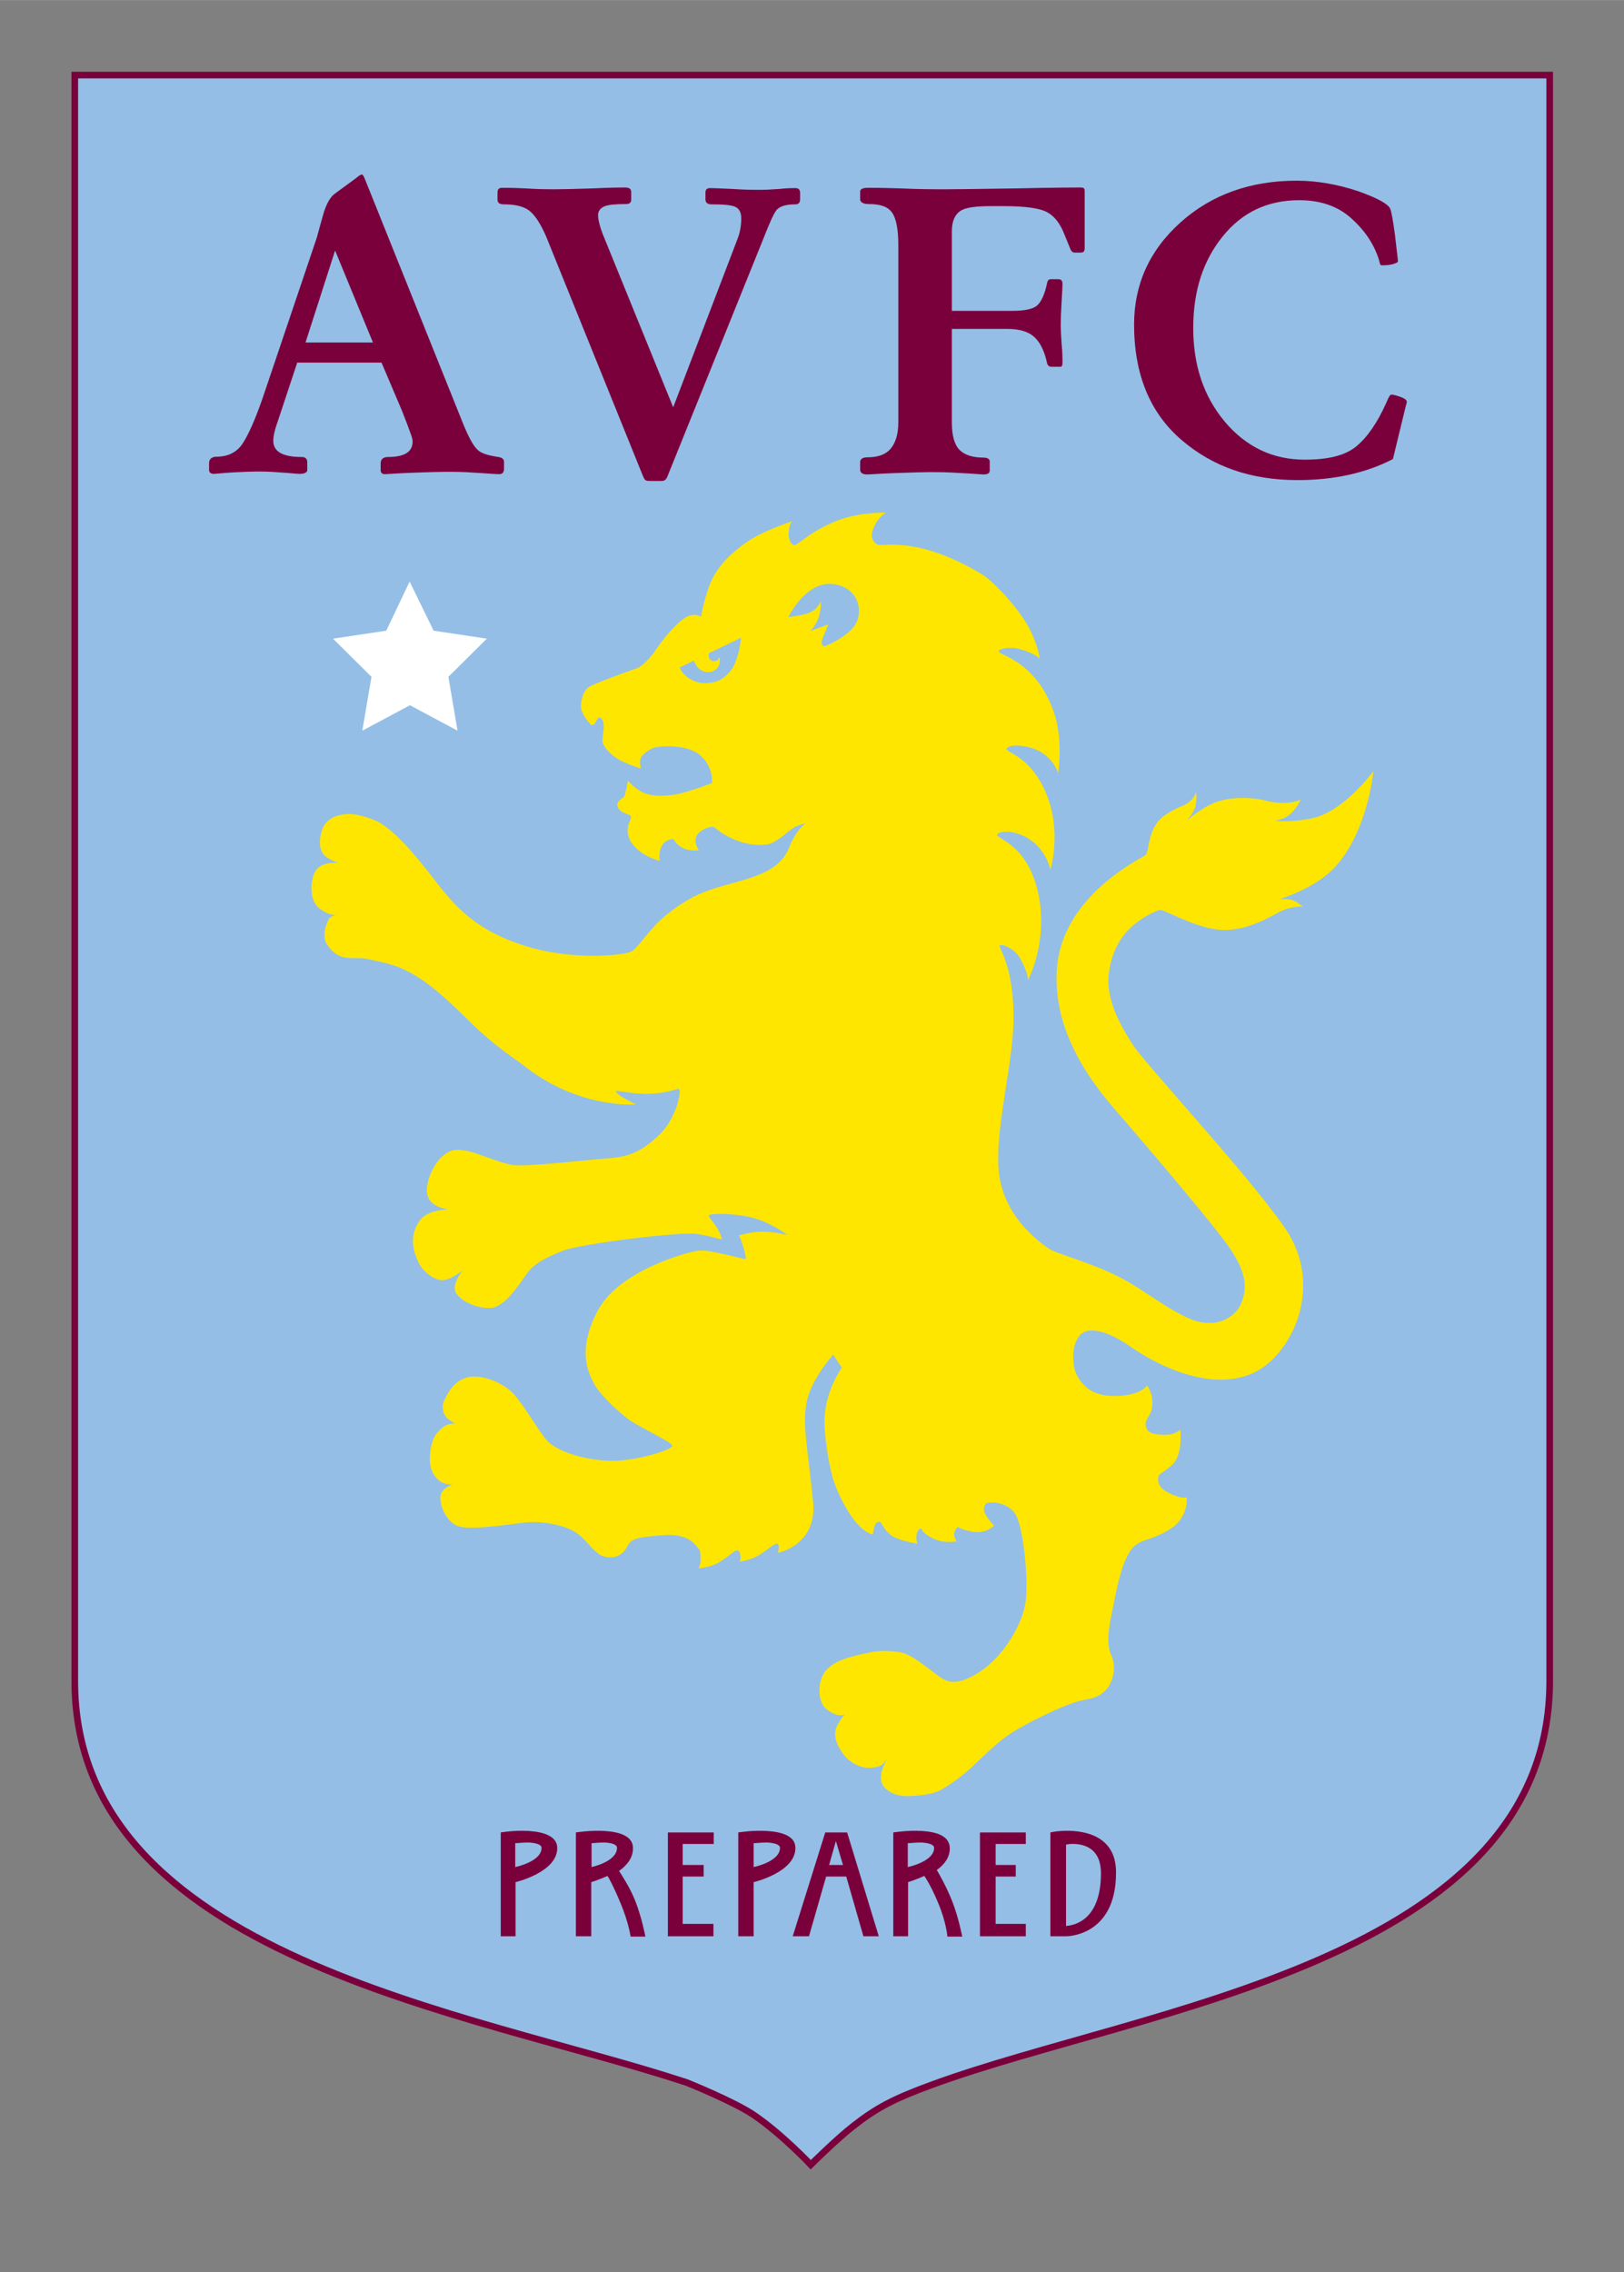 <?xml version="1.0" encoding="UTF-8" standalone="no"?>
<svg
   id="svg2817"
   viewBox="0 0 549 768"
   width="1787"
   height="2500"
   version="1.1"
   sodipodi:docname="Aston Villa.svg"
   inkscape:version="1.1.1 (3bf5ae0d25, 2021-09-20)"
   xmlns:inkscape="http://www.inkscape.org/namespaces/inkscape"
   xmlns:sodipodi="http://sodipodi.sourceforge.net/DTD/sodipodi-0.dtd"
   xmlns="http://www.w3.org/2000/svg"
   xmlns:svg="http://www.w3.org/2000/svg">
  <rect x="0" y="0" width="549" height="768" fill="#808080" stroke="none"/>
  <defs
     id="defs22" />
  <sodipodi:namedview
     id="namedview20"
     pagecolor="#ffffff"
     bordercolor="#666666"
     borderopacity="1.0"
     inkscape:pageshadow="2"
     inkscape:pageopacity="0.0"
     inkscape:pagecheckerboard="0"
     showgrid="false"
     inkscape:zoom="0.2276"
     inkscape:cx="43.936731"
     inkscape:cy="1250"
     inkscape:window-width="1920"
     inkscape:window-height="1137"
     inkscape:window-x="1592"
     inkscape:window-y="-8"
     inkscape:window-maximized="1"
     inkscape:current-layer="svg2817">
    <inkscape:grid
       type="xygrid"
       id="grid24" />
  </sodipodi:namedview>
  <style
     id="style2">.st0{clip-path:url(#SVGID_2_)}.st1{fill:#fff}.st2{fill:#94bee5}.st3{fill:none;stroke:#7a003c;stroke-width:2.244;stroke-miterlimit:6}.st4{fill:#7a003c}.st5{fill:#ffe600}</style>
  <path
     id="path2724"
     class="st2"
     d="m 288.38,718.65 c 7.9,-6.2 13.7,-9.3 26.9,-14.1 70.9,-26 208.6,-41.4 208.6,-136.4 V 25.35 H 25.28 v 542.8 c 0,93.3 134.2,111.8 206.8,135.7 0,0 16.2,6.5 22.9,11.1 9.5,6.5 19.1,16.7 19.1,16.7 0,0 9,-8.9 14.3,-13" />
  <path
     id="path2726"
     class="st3"
     d="m 288.38,718.65 c 7.9,-6.2 13.7,-9.3 26.9,-14.1 70.9,-26 208.6,-41.4 208.6,-136.4 V 25.35 H 25.28 v 542.8 c 0,93.3 134.2,111.8 206.8,135.7 0,0 16.2,6.5 22.9,11.1 9.5,6.5 19.1,16.7 19.1,16.7 0,0 9,-8.9 14.3,-13 z" />
  <path
     id="path2728"
     class="st1"
     d="m 138.48,196.55 8.1,16.6 18,2.7 -13,12.9 3.1,18.2 -16.1,-8.6 -16.1,8.6 3.1,-18.2 -13,-12.9 18,-2.7 7.9,-16.6" />
  <path
     id="path2730"
     class="st4"
     d="m 122.38,58.95 c -0.4,0 -1.2,0.5 -2.1,1.3 l -7.1,5.2 c -1.5,1.1 -2.7,3.2 -3.7,6.3 -0.9,3.1 -1.7,6 -2.4,8.6 l -18.3,54.2 c -2.5,7.2 -4.8,12.4 -6.8,15.4 -2,3 -5,4.4 -8.9,4.4 -1.4,0 -2.4,0.8 -2.4,2.1 v 2.4 c 0,0.8 0.6,1.3 1.6,1.3 0.6,0 2.9,-0.3 6.5,-0.5 3.7,-0.2 6.4,-0.3 8.1,-0.3 1.7,0 4.2,0 7.6,0.3 3.5,0.2 5.8,0.5 6.8,0.5 1.7,0 2.6,-0.5 2.6,-1.3 v -2.6 c 0,-1.1 -0.6,-1.8 -1.8,-1.8 -6.5,0 -9.7,-1.8 -9.7,-5.5 0,-1.5 0.5,-3.8 1.6,-6.8 l 6.5,-19.6 h 28.5 l 6.8,16 c 1.5,3.8 2.5,6.4 2.9,7.6 0.4,1.1 0.8,2.1 0.8,3.1 0,3.5 -2.8,5.2 -8.4,5.2 -1.5,0 -2.4,0.8 -2.4,2.1 v 2.4 c 0,0.7 0.5,1.3 1.3,1.3 1.1,0 4.2,-0.3 9.7,-0.5 5.5,-0.2 9.3,-0.3 11.3,-0.3 2.4,0 5.5,0 9.4,0.3 4,0.2 6.8,0.5 8.4,0.5 1,0 1.6,-0.6 1.6,-1.8 v -2.4 c 0,-0.8 -0.6,-1.4 -1.8,-1.6 -3.5,-0.5 -6,-1.2 -7.3,-2.6 -1.4,-1.4 -3,-4.4 -4.7,-8.6 l -33,-82.2 c -0.5,-1.3 -0.9,-2.1 -1.2,-2.1 z m 316,2.1 c -15.5,0 -28.7,4.6 -39.3,14.1 -10.6,9.5 -15.7,21.1 -15.7,34.5 0,16.9 5.4,29.9 16,39 10.6,9.1 23.5,13.6 39.3,13.6 12.1,0 22.9,-2.3 32.2,-7.1 l 4.2,-17.3 c 0.3,-1.1 0.5,-1.8 0.5,-2.1 0,-0.5 -0.7,-1.1 -2.1,-1.6 -1.4,-0.5 -2.5,-0.8 -3.1,-0.8 -0.5,0 -1,1 -1.8,2.9 -3,6.7 -6.4,11.6 -10.2,14.7 -3.7,3 -9.4,4.4 -17.3,4.4 -10.8,0 -19.8,-4.3 -27,-12.8 -7.2,-8.6 -10.7,-19.1 -10.7,-31.7 0,-12.5 3.3,-22.7 9.9,-30.9 6.6,-8.2 15.2,-12.3 25.9,-12.3 7.2,0 13,2 17.5,6 4.5,4 7.7,8.6 9.4,13.9 0.2,0.8 0.4,1.5 0.5,1.8 0.2,0.3 0.3,0.3 0.8,0.3 0.7,0 1.9,0 3.1,-0.3 1.3,-0.3 2.1,-0.7 2.1,-1 0,-0.6 -0.4,-3.6 -1,-8.9 -0.7,-5.4 -1.3,-8.2 -1.6,-8.9 -0.7,-1.6 -4.2,-3.6 -11,-6 -6.7,-2.2 -13.6,-3.5 -20.6,-3.5 z m -268.6,2.4 c -1.1,0 -1.6,0.5 -1.6,1.6 v 2.4 c 0,1 0.6,1.6 2.1,1.6 3.7,0 6.6,0.6 8.6,2.1 2,1.5 4,4.7 5.8,8.9 l 32.5,80.4 c 0.4,0.9 0.6,1.5 1,1.8 0.4,0.3 1.2,0.3 2.4,0.3 h 2.4 c 0.8,0 1.4,0 1.8,-0.3 0.4,-0.3 0.7,-0.8 1,-1.6 l 32.2,-79.8 c 1.9,-4.8 3.3,-8.2 4.4,-9.7 1.1,-1.5 3.4,-2.1 6.5,-2.1 1.2,0 1.6,-0.7 1.6,-1.8 v -2.1 c 0,-1.1 -0.6,-1.6 -1.6,-1.6 -1,0 -2.7,0 -5.5,0.3 -2.8,0.2 -4.9,0.3 -6.3,0.3 -1.8,0 -5.1,0 -9.4,-0.3 -4.3,-0.2 -6.7,-0.3 -7.6,-0.3 -1.1,0 -1.6,0.5 -1.6,1.6 v 2.1 c 0,1.2 0.6,1.8 2.1,1.8 3.8,0 6.5,0.2 7.9,0.8 1.4,0.6 2.1,1.9 2.1,3.9 0,2.1 -0.3,4.6 -1.3,7.1 l -21.7,56.8 -23.8,-58.5 c -1.2,-3.1 -1.6,-5.3 -1.6,-6.5 0,-1.2 0.7,-2.3 2.1,-2.9 1.4,-0.6 3.9,-0.8 7.3,-0.8 1.3,0 1.8,-0.5 1.8,-1.6 v -2.4 c 0,-1.1 -0.6,-1.6 -2.1,-1.6 -1.1,0 -4.7,0 -10.7,0.3 -6,0.2 -10.3,0.3 -12.6,0.3 -2.7,0 -6.1,0 -10.5,-0.3 -4.1,-0.2 -6.7,-0.2 -7.7,-0.2 z m 123.6,0 c -1.6,0 -2.6,0.4 -2.6,1.3 v 2.6 c 0,1 1.1,1.6 2.9,1.6 4,0 6.5,0.9 7.9,2.9 1.4,2 2.1,5.7 2.1,11 v 59.9 c 0,3.9 -0.9,6.9 -2.6,8.9 -1.7,2 -4.3,2.9 -7.9,2.9 -1.5,0 -2.4,0.6 -2.4,1.6 v 2.6 c 0,1 0.8,1.6 2.4,1.6 0.9,0 4.4,-0.3 10.2,-0.5 5.9,-0.2 9.5,-0.3 11.3,-0.3 1.9,0 5.2,0 9.7,0.3 4.6,0.2 7.4,0.5 8.1,0.5 1.5,0 2.1,-0.5 2.1,-1.3 v -3.1 c 0,-0.7 -0.6,-1.3 -2.1,-1.3 -3.7,0 -6.4,-0.9 -8.1,-2.6 -1.7,-1.7 -2.6,-4.8 -2.6,-9.2 v -31.7 h 18.8 c 4,0 7,0.9 8.9,2.6 2,1.7 3.5,4.6 4.4,8.6 0.2,1.2 0.8,1.6 1.6,1.6 h 2.9 c 0.7,0 0.8,-0.5 0.8,-1.8 0,-0.9 0,-3 -0.3,-6 -0.2,-3 -0.3,-5 -0.3,-6.3 0,-1.8 0.1,-4.6 0.3,-7.9 0.2,-3.3 0.3,-5.2 0.3,-6 0,-1 -0.4,-1.6 -1.3,-1.6 h -2.6 c -0.7,0 -1.1,0.3 -1.3,1.3 -0.8,3.8 -2,6.4 -3.4,7.6 -1.4,1.2 -4.2,1.8 -8.4,1.8 h -20.4 v -27 c 0,-3.4 1.1,-5.6 2.9,-6.8 1.9,-1.2 5.3,-1.6 10.5,-1.6 h 4.2 c 7.3,0 12.2,0.7 14.7,2.1 2.5,1.4 4.4,3.9 5.8,7.6 l 1.6,3.9 c 0.5,1.4 0.9,2.1 1.8,2.1 h 2.1 c 0.9,0 1.3,-0.4 1.3,-1.6 v -19.1 c 0,-1 -0.3,-1.3 -1.3,-1.3 -1.3,0 -8.6,0 -21.5,0.3 -12.8,0.2 -20.8,0.3 -24.1,0.3 -4,0 -9.1,0 -15.4,-0.3 -6.6,-0.2 -10.2,-0.2 -11,-0.2 z m -180.1,21.2 12.8,31.1 h -22.8 z m 65.4,534.2 c -4.8,-0.3 -9.4,0.5 -9.4,0.5 v 35.1 h 5 v -18.3 c 0,0 14.1,-3.3 14.1,-11.5 0,-4.2 -4.9,-5.5 -9.7,-5.8 z m 25.7,0 c -4.8,-0.3 -9.7,0.5 -9.7,0.5 v 35.1 h 5.2 v -18.3 c 0,0 2.6,-0.8 5.5,-2.1 0.4,0.6 2,3.4 4.4,9.2 2.7,6.4 3.4,11.3 3.4,11.3 h 5 c 0,0 -1.2,-6.4 -3.4,-12 -1.9,-4.8 -4.7,-8.9 -5.5,-10.2 2.6,-1.8 4.7,-4.4 4.7,-7.6 0.1,-4.3 -4.8,-5.6 -9.6,-5.9 z m 54.9,0 c -4.8,-0.3 -9.7,0.5 -9.7,0.5 v 35.1 h 5.2 v -18.3 c 0,0 14.1,-3.3 14.1,-11.5 0.1,-4.2 -4.8,-5.5 -9.6,-5.8 z m 52.4,0 c -4.8,-0.3 -9.7,0.5 -9.7,0.5 v 35.1 h 5 v -18.3 c 0,0 2.6,-0.8 5.5,-2.1 0.4,0.6 2.3,3.4 4.7,9.2 2.7,6.4 3.1,11.3 3.1,11.3 h 5 c 0,0 -1.2,-6.4 -3.4,-12 -2,-5 -4.5,-9.4 -5.2,-10.5 2.5,-1.8 4.4,-4.2 4.4,-7.3 0,-4.3 -4.6,-5.6 -9.4,-5.9 z m 47.1,0 c -2.1,0.1 -3.7,0.5 -3.7,0.5 v 35.1 h 5.2 c 0,0 17,0.3 17,-21.5 0.1,-13.4 -12.3,-14.5 -18.5,-14.1 z m -133,0.5 v 35.1 h 15.4 v -4.2 h -10.4 v -16 h 7.1 v -3.9 h -7.1 v -7.1 h 10.5 v -3.9 z m 53.2,0 -11,35.1 h 5.5 l 5.8,-20.2 h 6.8 l 5.8,20.2 h 5.2 l -10.7,-35.1 z m 52.3,0 v 35.1 h 15.5 v -4.2 h -10.2 v -16 h 6.8 v -3.9 h -6.8 v -7.1 h 10.2 v -3.9 z m -48.7,2.9 2.4,8.1 h -4.7 z m -103.9,0.5 c 2.2,0.1 4.4,0.6 4.4,1.8 0,4.7 -8.9,6.5 -8.9,6.5 v -8.1 c 0.1,0.1 2.3,-0.2 4.5,-0.2 z m 25.7,0 c 2.2,0.1 4.2,0.6 4.2,1.8 0,4.7 -8.6,6.5 -8.6,6.5 v -8.1 c -0.1,0.1 2.2,-0.2 4.4,-0.2 z m 54.9,0 c 2.2,0.1 4.4,0.6 4.4,1.8 0,4.7 -8.9,6.5 -8.9,6.5 v -8.1 c 0.1,0.1 2.3,-0.2 4.5,-0.2 z m 52.1,0 c 2.2,0.1 4.4,0.6 4.4,1.8 0,4.7 -8.9,6.5 -8.9,6.5 v -8.1 c 0.1,0.1 2.3,-0.2 4.5,-0.2 z m 50.3,0.5 c 3.5,-0.2 10.5,0.5 10.5,9.9 0,15.7 -8.8,17.6 -11.8,17.8 v -27.5 c 0.3,0 0.5,-0.1 1.3,-0.2 z" />
  <path
     id="path2776"
     class="st5"
     d="m 289.08,211.15 c -2.9,4.5 -10.4,7.3 -10.4,7.3 0,0 -1.7,-0.1 -0.4,-3.2 1.2,-2.8 1.7,-4.2 1.7,-4.2 l -6.1,2.2 c 0,0 2.1,-1.9 3,-5 0.8,-3.1 0.6,-5.1 0.6,-5.1 0,0 -0.8,2.6 -3.8,3.9 -2.4,1 -7.2,1.5 -7.2,1.5 0,0 5.8,-12 14.8,-11.2 9,0.9 10.7,9.3 7.8,13.8 z m -40.7,13.2 c -1.1,2.6 -3.7,5.3 -6.7,6.1 -2.5,0.6 -4.7,0.6 -6.5,-0.1 -4.5,-1.6 -5.4,-4.8 -5.4,-4.8 l 4.8,-2.3 c 0.8,2.4 2.5,3.8 4.5,3.9 2,0.1 3.5,-0.9 4.1,-2.6 0.3,-1 0.1,-2.5 0.1,-2.5 0,0 -0.6,1.4 -1.8,1.4 -0.9,0 -2.3,-0.6 -1.8,-2.7 l 10.8,-5.2 c 0,0.1 -0.3,4.6 -2.1,8.8 z m 215.9,36.3 c 0,0 -10,13.7 -20.7,15.9 -7.5,1.6 -12.7,0.8 -12.7,0.8 0,0 2.8,-0.2 4.9,-1.9 2.5,-1.9 3.9,-5.2 3.9,-5.2 0,0 -4.5,2.3 -12,0.3 -3.4,-0.9 -10.8,-1.6 -16.7,0.6 -4.5,1.6 -9.8,6.2 -9.8,6.2 0,0 1.7,-1.8 2.6,-3.9 1.1,-2.7 0.5,-5.7 0.5,-5.7 0,0 -0.6,2.9 -4.3,4.5 -2.2,0.9 -7,3 -9.1,6.2 -2.8,4.2 -2.5,9.3 -3.6,10.5 -0.9,1 -28.1,13.3 -30,38.4 -1.8,25 16.8,44.3 22.9,51.4 6.1,7.1 32,37.3 36.2,44.1 3.4,5.4 6.2,11.1 3,18.1 -1.9,4.1 -8.4,8.9 -18,4.4 -9.8,-4.6 -16.4,-11 -26.7,-15.5 -8.2,-3.7 -17.8,-6.3 -19.9,-7.7 -1.6,-1.1 -15.9,-10.2 -17.2,-26.8 -1.1,-12.9 4.1,-33.1 4.9,-47.1 1.1,-19.3 -4.5,-27.6 -4.6,-28.4 -0.2,-1.3 4.9,0.3 7,4.1 3,5.3 2.6,7.4 2.6,7.4 0,0 6.6,-12.3 3.8,-27.9 -3.2,-17.7 -14.1,-19.9 -14.2,-21.2 -0.1,-1 3.3,-1.7 6.7,-0.6 9.6,3 11.3,12.3 11.3,12.3 0,0 4.1,-13 -1.6,-26.2 -5.2,-12.1 -13,-13.2 -13.2,-14.6 -0.1,-0.7 2.4,-1.9 7.6,-0.6 8,2 9.8,8.8 9.8,8.8 0,0 1.9,-11.3 -1.5,-20.9 -6.1,-17.2 -18.5,-19 -18.6,-20.3 0,-0.8 3.5,-1.8 7.1,-0.8 6,1.7 6.8,3.4 6.8,3.4 0,0 -0.3,-4.2 -3.6,-10.5 -3.6,-6.9 -12.4,-16.1 -16,-18.2 -20.2,-12.1 -31.2,-9.7 -34.8,-9.9 -1,-0.1 -3.1,-1.8 -2.1,-4.8 1.4,-4.5 4.5,-6.1 4.5,-6.1 0,0 -8.5,-0.3 -16.2,2.6 -9,3.4 -13.6,8.4 -14.7,8.4 -0.9,0 -2,-1.6 -2,-3.8 0.1,-3.3 1.2,-4.3 1.2,-4.3 0,0 -10.6,3.5 -15.7,7.3 -3.6,2.6 -9,6.8 -11.8,13.3 -2.2,5.1 -3.3,11.7 -3.3,11.7 0,0 -2.4,-1.8 -5.8,0.6 -3.5,2.5 -7.3,7.4 -9.3,10.3 -1.8,2.8 -4.6,5.7 -6.4,6.4 -2.1,0.8 -14,5 -16.4,6.4 -2.1,1.3 -3,5.7 -2.6,7.5 0.2,0.8 1,2.8 2.9,4.9 1,1.1 1.7,0.2 2.3,-1.1 0.3,-0.7 0.8,-1.1 1.2,-0.9 2.5,1.3 0.3,7 0.9,8.6 0.8,2 2.6,3.7 4.7,5.1 2.7,1.8 8.2,3.5 8.2,3.5 0,0 -0.8,-2.5 0.2,-4 0.8,-1.2 3.1,-3 5.4,-3.3 4.3,-0.6 10.9,-0.2 14.3,2.7 4.8,4.1 4.1,9.5 4.1,9.5 0,0 -8.5,3.3 -12.6,3.9 -4.1,0.6 -7.2,0.6 -10.2,-0.5 -3,-1.1 -5.6,-4.2 -5.6,-4.2 0,0 -0.9,4.8 -1.3,5.4 -0.3,0.4 -2.5,1.5 -2.3,2.9 0.4,2.7 4.2,2.9 4.6,3.7 0.5,0.9 -2.4,3.7 -0.4,7.9 1.1,2.3 3.4,4.2 5.6,5.4 2.4,1.3 4.6,1.8 4.6,1.8 0,0 -0.8,-3.3 1.1,-5.7 1,-1.4 3.1,-1.8 3.4,-1.6 0.6,0.3 0.6,1.5 3,2.8 2.5,1.4 5.7,0.9 5.7,0.9 0,0 -2.4,-3 -0.3,-5.6 1.5,-1.8 4.6,-2.5 5.2,-2.3 0.7,0.2 3.4,3.4 10,5.3 3,0.9 7.8,1.3 10.1,0 5.5,-3 5.6,-5.4 11.2,-6.5 0,0 -3,1.4 -5.9,8.6 -2.6,6.4 -9.6,8.8 -14,10.2 -5.4,1.7 -11.4,2.9 -16.8,5.4 -3.6,1.7 -8.2,4.6 -12.3,8.3 -4.1,3.7 -7.9,9.6 -9.9,10.8 -2.1,1.2 -20.3,3.5 -37.4,-2.3 -17.1,-5.7 -23.5,-14.4 -30.7,-23.7 -7.5,-9.7 -14.4,-16.8 -19.2,-18.5 -4.4,-1.6 -7.3,-2.4 -11.3,-1.6 -3,0.6 -5.4,2.5 -6.2,5.3 -1.3,4.5 -0.4,6.7 0.7,8.1 1.3,1.6 5.1,2.9 5.1,2.9 0,0 -4.6,-0.8 -7.2,1.7 -2.5,2.4 -3.2,10.4 0.4,13.4 3,2.5 5.9,2.5 5.9,2.5 0,0 -1.9,0.1 -2.6,1.4 -1.2,2.3 -2.2,6 -0.5,8.5 4.3,6.3 8.6,3.9 13.3,4.8 6.5,1.4 9,1.8 13.7,4.1 7.3,3.6 14.4,10.4 21.4,17.3 8.3,8.2 15.4,12.6 17.7,14.4 19,15.2 38.3,13.4 38.3,13.4 0,0 -1.5,-0.7 -4,-2.1 -1.8,-1 -3.3,-2.3 -2.6,-2.4 1.3,-0.2 5.7,1.2 11.8,0.9 6,-0.3 8.7,-1.8 9.3,-1.6 1,0.2 -0.6,10.1 -7.1,16 -6.4,5.8 -10.4,7 -17.5,7.5 -5.9,0.4 -26.9,2.9 -31.5,2.2 -4.6,-0.7 -12.2,-4.2 -15.2,-4.7 -3.1,-0.5 -5.4,-1.1 -8.7,1.8 -3.3,2.9 -6.4,10.2 -4.7,13.9 1.6,3.6 6.9,4 6.9,4 0,0 -7.2,0 -9.8,3.8 -2.2,3.2 -3.5,7.3 -0.6,13.7 1.6,3.7 5.9,6.8 8.8,6.4 2.8,-0.4 6.3,-3.3 6.3,-3.3 0,0 -4,4.9 -2.2,7.7 1.8,2.8 7.2,5.3 11.7,5 4.4,-0.2 8.9,-6.8 11.8,-11 3.1,-4.6 7.6,-6.2 12.5,-8.3 5.6,-2.3 40.1,-6.6 45.4,-5.7 5.5,0.9 5.4,1.2 8.5,1.9 0,0 -0.3,-1.7 -1.6,-3.8 -1.6,-2.6 -3.2,-4 -2.8,-4.4 0.5,-0.7 7.9,-0.7 13.9,0.6 7,1.6 12.6,6.1 12.6,6.1 0,0 -5,-1.5 -10.1,-1.1 -3.4,0.3 -6.3,1.2 -6.3,1.2 0.5,0.8 0.6,1.3 1,2.4 0.9,2.4 1.6,5.6 1.2,5.6 -0.7,0 -3.5,-0.9 -6.9,-1.6 -4.2,-0.8 -5.7,-1.5 -9.3,-1.2 -2.2,0.2 -26.3,6.2 -33.7,20.2 -7,13.2 -3.4,20.8 -1.2,24.8 2.2,4.1 8.9,9.9 11.1,11.6 3.4,2.7 15.4,8.1 15.3,9.3 -0.1,1.1 -7.9,3.9 -16.7,4.9 -8.9,1 -21.7,-2.2 -25.7,-6.7 -2.6,-2.9 -7.9,-12.1 -11.2,-15.7 -3.2,-3.6 -11.4,-7.4 -16.7,-5.3 -3.5,1.4 -5.3,4.3 -6.7,7.2 -1.4,2.9 -0.1,5.4 0.9,6.3 0.7,0.6 2.8,1.9 2.8,1.9 0,0 -2.2,-0.6 -4.7,1.5 -2.1,1.8 -3.5,3.9 -3.9,8.9 -0.4,4.4 1,7 3,8.7 2,1.7 4.7,1.3 4.7,1.3 0,0 -4.1,1.3 -4.2,4.3 -0.1,3 1.7,7.8 5.5,9.7 3.8,1.8 17.3,-0.4 23.4,-1.1 4.5,-0.5 12.6,0.6 16.9,3.4 2.9,1.9 4.9,5.1 7.5,7.1 1.9,1.5 5.4,1.9 7.7,0.2 2,-1.4 2.1,-3.1 3.3,-4.1 1.2,-1 2,-1.6 11,-2.3 7.5,-0.6 10.5,2.4 11.6,4.2 0.5,0.7 0.7,-0.1 1,2.3 0.4,3.4 -0.7,4.7 -0.7,4.7 0,0 4.2,-0.2 7.3,-2.2 1.8,-1.1 4.1,-2.9 4.6,-3.3 0.5,-0.5 1.8,-1.1 2.2,0.6 0.5,2.1 -0.3,2.7 -0.3,2.7 0,0 4.1,-0.5 7.1,-2.5 3.4,-2.2 4.4,-3.4 5.5,-3.6 0.7,-0.1 1.1,0.7 0.5,3.1 0,0 13.3,-2.6 11.9,-17.2 -1.9,-19.2 -3.9,-26.9 -2,-34.6 1.9,-7.7 8.8,-15.2 8.8,-15.2 l 2.9,4.4 c 0,0 -5.2,7.1 -5.8,16.4 -0.4,5.6 1.4,16.8 3.1,22 2.1,6.2 5.5,11.5 7.2,13.5 3.4,4.2 6,4.5 6,4.5 0,0 0,-1.1 0.6,-2.9 0.4,-1.4 1.6,-1.5 1.8,-1.4 0.6,0.2 1,2.2 3.3,4.2 2.6,2.2 9.4,3.2 9.4,3.2 0,0 -0.5,-1 -0.4,-2.6 0.1,-1.5 1,-2.6 1.5,-2.5 0.7,0.2 0,1.3 4.1,3.3 3.9,1.9 8,1 8,1 0,0 -0.8,-1.1 -0.8,-2.2 0,-1.4 0.8,-2.5 1.2,-2.6 0.6,-0.1 -0.2,0.5 4.7,1.5 4.6,1 7.6,-2 7.6,-2 0,0 -2,-2 -3.1,-4.1 -0.7,-1.2 -0.3,-2.6 0.3,-3.3 0.7,-0.8 6.8,-0.9 9.8,3.2 2.6,3.6 4.6,20.2 3.7,29.4 -0.6,6.8 -7,19 -16.2,24.6 -8,4.9 -10.8,2.8 -13.6,0.8 -3.3,-2.4 -9,-7.3 -12.7,-7.8 -3.7,-0.6 -7.5,-0.6 -10.4,0.1 -2.4,0.6 -1.3,0.1 -5.7,1.3 -3,0.8 -8,2.4 -10,6.3 -1.8,3.4 -1.6,9.5 1.3,11.6 2.7,2.1 5.3,2.6 6.6,1.3 0,0 -1.5,1.2 -2.6,3.3 -1.7,2.9 -1.7,5.5 1.1,9.8 2.4,3.7 6.3,5.2 8.2,5.3 3,0.2 4.8,-0.6 4.8,-0.6 0,0 0.7,-0.2 2.3,-2.2 0,0 -3.5,5.2 -1.4,8.8 1,1.7 4.2,3.6 7.8,3.6 5,0 9.6,-0.8 11.8,-2.1 3.5,-2 6.6,-4.3 9.2,-6.6 4.7,-4.1 8.9,-9 15.2,-13 3.4,-2.2 17.1,-9.4 23.5,-10.7 3.7,-0.7 5.4,-1.1 7.6,-3.2 2.2,-2 4.2,-7.3 2.1,-12 -2.2,-4.7 -0.4,-11.3 1.4,-20.3 1.8,-9 4,-14.9 6.9,-17 2.8,-2.1 6.1,-1.8 11.8,-5.5 6.1,-3.9 5.4,-10.6 5.4,-10.6 0,0 -1.7,0.8 -6.3,-1.6 -3.9,-2 -3.4,-4.4 -3.3,-5.3 0.2,-1.1 1.2,-1 4.6,-4 3.9,-3.5 2.8,-12 2.8,-12 0,0 -1.3,1.8 -5.4,1.8 -2.9,-0.1 -5.7,-0.3 -6.2,-2.8 -0.6,-2.6 1.6,-3.1 2.1,-6.6 0.6,-4.4 -1.7,-7.3 -1.7,-7.3 0,0 -1.7,3 -9,3.5 -4.6,0.3 -6.9,-0.4 -8.9,-1.2 -2.8,-1.2 -6,-4.6 -6.7,-8.2 -1.3,-7 1.2,-10.3 1.9,-11.1 2.7,-3 9.1,-1.7 17.1,3.9 9,6.3 26.6,15.1 40.8,9.2 13.2,-5.4 25.3,-29.2 11.4,-49.3 -12.3,-17.9 -47.7,-55.9 -51.6,-62.2 -3.5,-5.5 -9.2,-14.9 -7.9,-24.1 1,-7.8 4.6,-13 8.2,-16 3.5,-3 7.9,-5.1 9.2,-5.2 1.2,-0.2 10.9,5.6 19.2,6.6 7.9,0.9 15,-2.6 20.6,-5.7 4.5,-2.5 8.5,-2 8.5,-2 -2,-1.2 -1.4,-1.3 -3.6,-2.2 -1.3,-0.5 -4.3,-0.4 -4.3,-0.4 0,0 12.3,-3.7 18.8,-11 11,-12.2 12.8,-32.2 12.8,-32.2" />
</svg>
